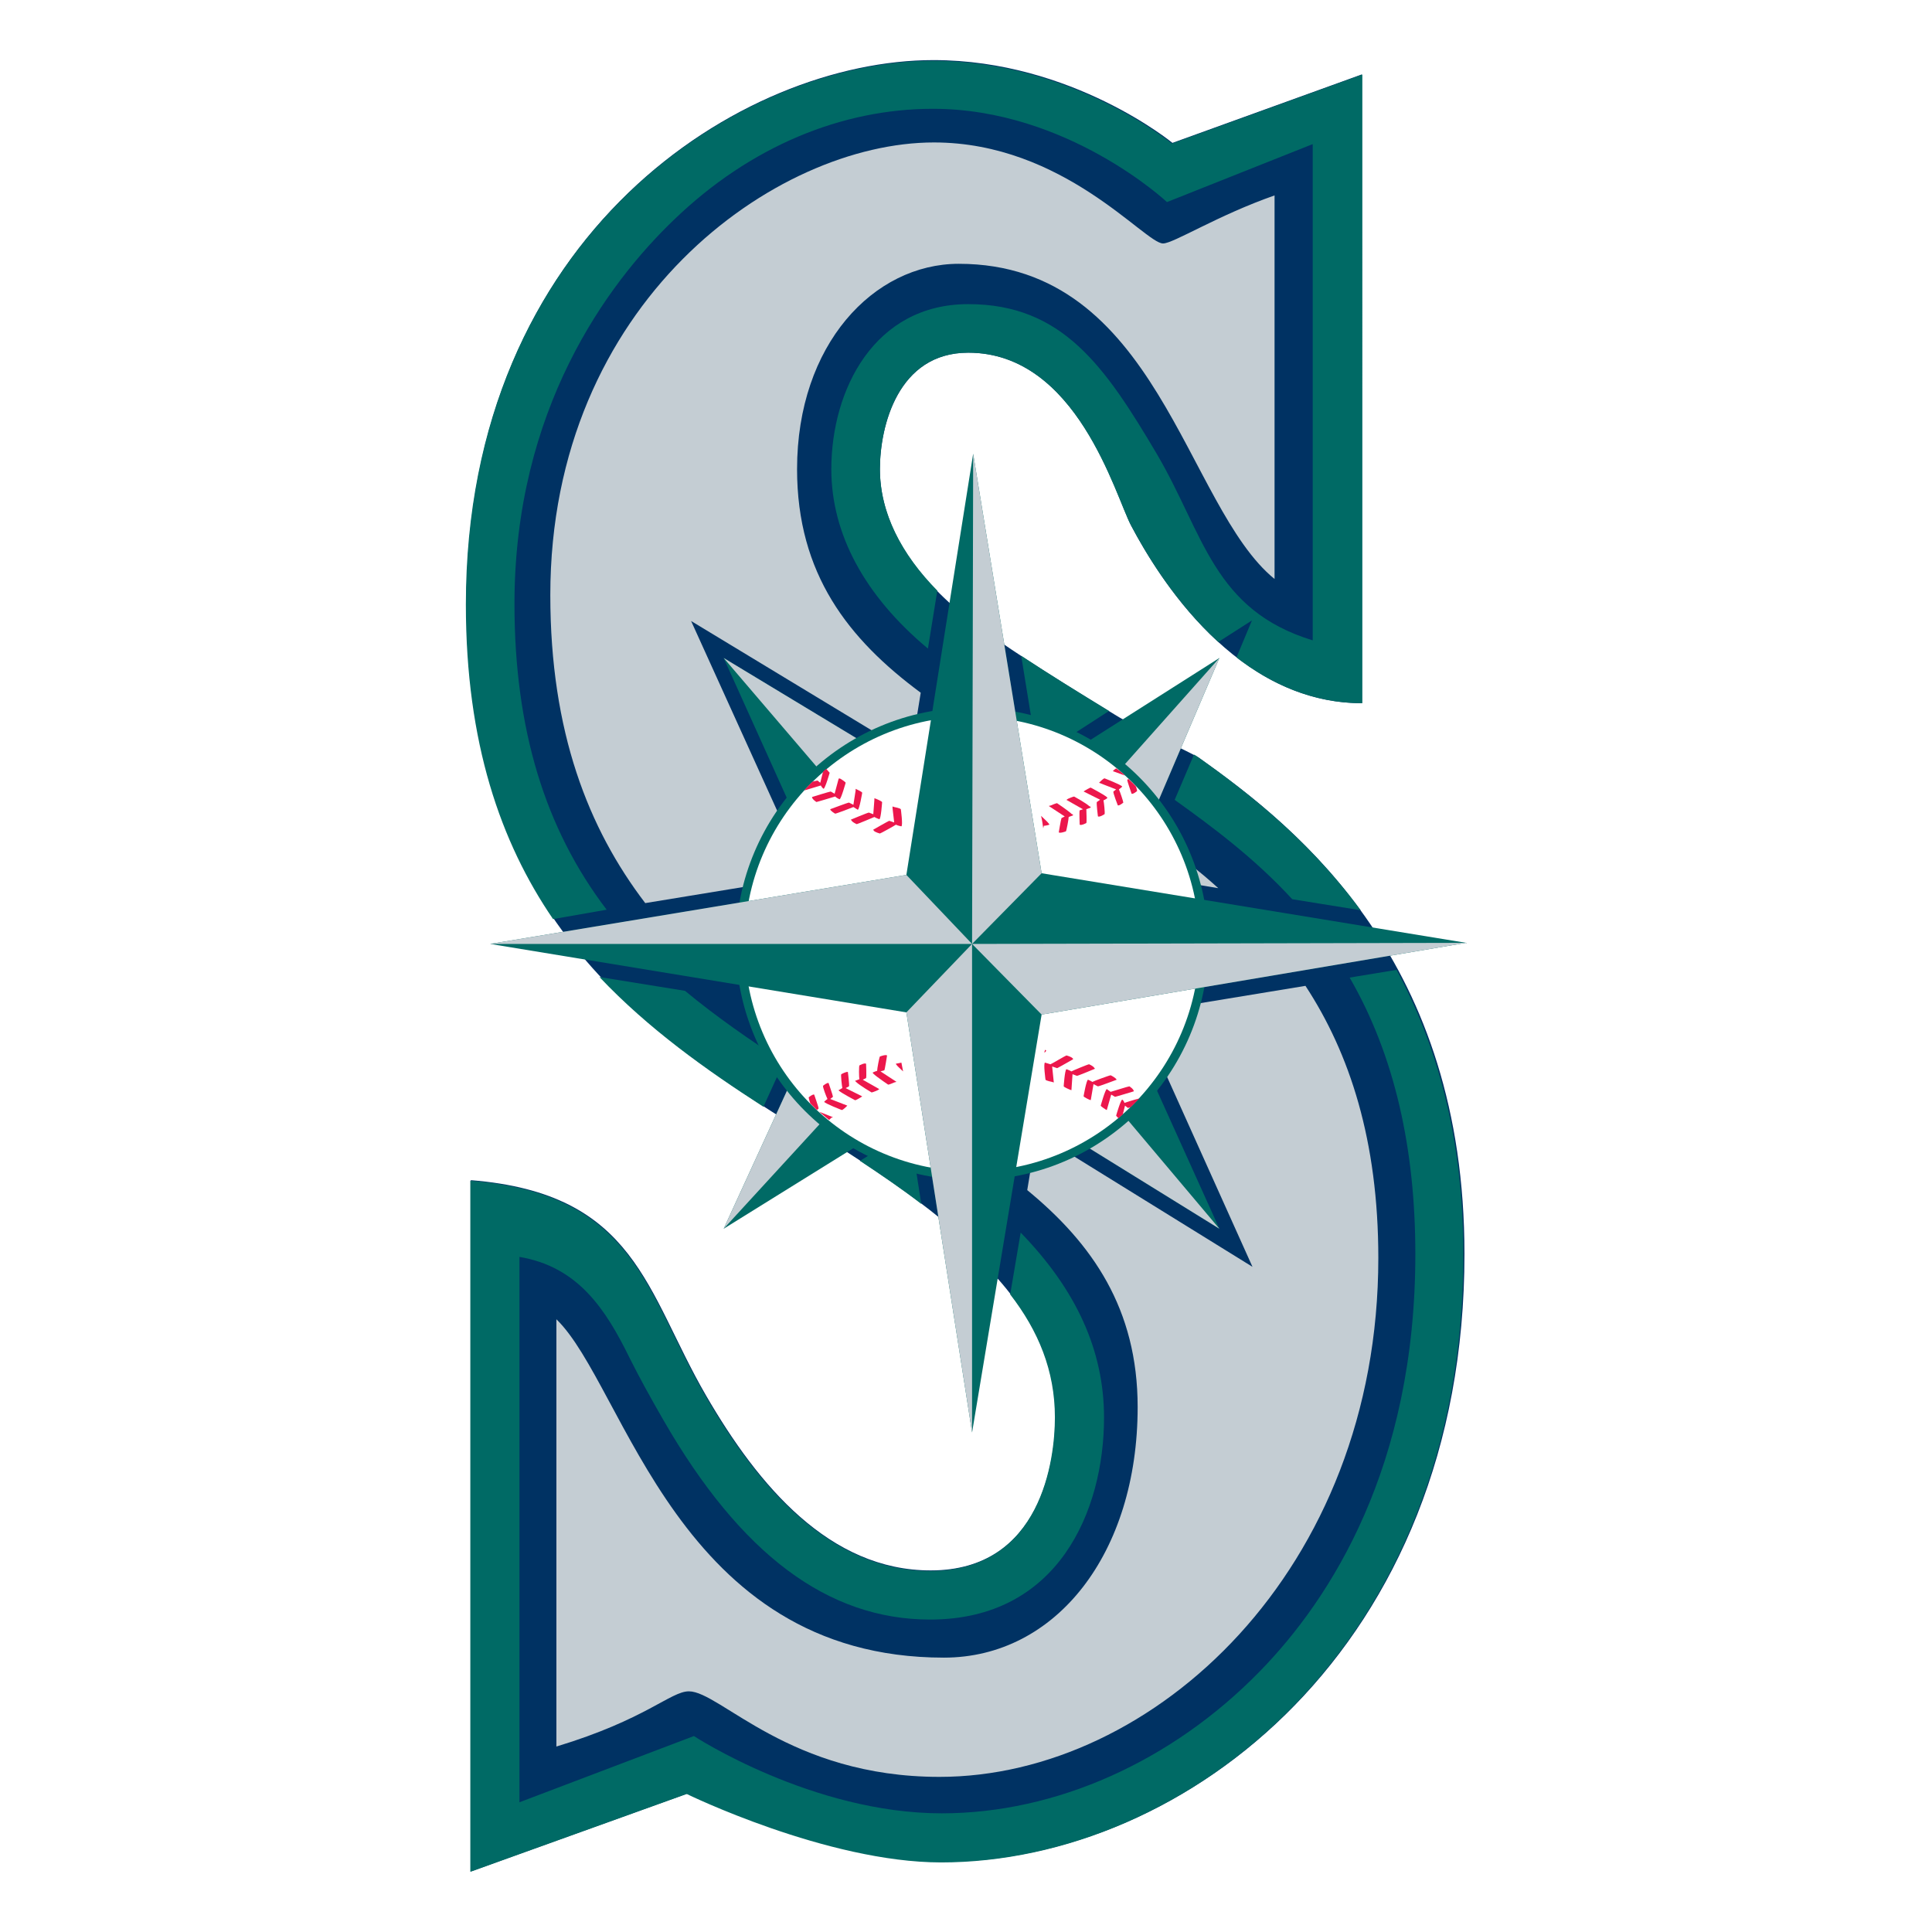 <?xml version="1.0" encoding="utf-8"?>
<!-- Generator: Adobe Illustrator 27.0.0, SVG Export Plug-In . SVG Version: 6.00 Build 0)  -->
<svg version="1.1" id="Layer_1" xmlns="http://www.w3.org/2000/svg" xmlns:xlink="http://www.w3.org/1999/xlink" x="0px" y="0px"
	 viewBox="0 0 512 512" style="enable-background:new 0 0 512 512;" xml:space="preserve">
<style type="text/css">
	.st0{fill:#003263;}
	.st1{fill:#006A65;}
	.st2{fill:#C4CDD3;}
	.st3{fill:#FFFFFF;}
	.st4{fill:#EC174C;}
</style>
<g id="XMLID_1_">
	<rect id="XMLID_44_" class="st3" width="512" height="512"/>
	<g id="XMLID_2_">
		<path id="XMLID_43_" class="st0" d="M124.78,312.76c43.89,3.51,46.37,29.55,62.32,57.05c13.9,23.99,32.77,46.37,59.54,46.37
			c29.55,0,33.06-29.7,33.06-40.67c0-17.26-8.78-31.16-21.94-43.45c-2.05-1.9-5.71-6.73-7.9-8.63
			c-8.92-7.31-19.16-14.19-29.99-21.07c-2.93-1.9-4.53-0.88-7.46-2.78c-42.57-26.77-88.8-57.2-88.8-139.56
			c0-98.3,73.14-144.09,123.76-144.09c36.72,0,63.34,21.94,63.34,21.94l50.18-18.14v166.62c-33.21,0-53.83-33.21-61.15-47.1
			c-4.1-7.9-14.34-45.79-43.15-45.79c-18.58,0-23.41,19.46-23.41,30.87c0,15.95,10.68,30.57,26.92,42.28
			c10.09,7.31,22.97,15.21,35.4,22.82c5.85,3.66,20.19,9.95,22.24,11.41c26.92,19.02,70.36,54.13,70.36,131.51
			c0,104.01-73.73,161.06-138.39,161.06c-30.28,0-67.44-18.14-67.44-18.14l-57.34,20.63L124.78,312.76L124.78,312.76z"/>
	</g>
	<g id="XMLID_3_">
		<path id="XMLID_42_" class="st1" d="M293.89,188.42c-7.9-4.83-15.95-9.8-23.26-14.63l2.78,17.12c2.78,1.76,5.71,3.51,8.48,5.27
			L293.89,188.42z"/>
		<path id="XMLID_41_" class="st1" d="M202.31,293.3l5.41-11.85c-8.78-5.71-17.7-11.85-26.19-18.87l-22.67-3.66
			C171.89,272.68,187.1,283.5,202.31,293.3z"/>
		<path id="XMLID_40_" class="st1" d="M241.37,301.2c-0.44-0.29-1.02-0.59-1.46-1.02l-12,7.46c5.71,3.8,11.12,7.46,16.24,11.41
			L241.37,301.2z"/>
		<path id="XMLID_39_" class="st1" d="M357.67,259.07c12,20.77,17.41,45.49,17.41,73.29c0,56.32-22.38,91.28-41.25,110.59
			c-23.26,23.84-53.98,37.6-84.26,37.6c-34.38,0-65.68-20.48-65.68-20.48l-46.23,17.55V333.09c15.51,2.63,22.82,13.75,29.26,26.92
			c2.63,5.27,5.56,10.53,8.92,16.38c20.48,35.55,43.59,52.81,70.66,52.81c33.94,0,46.08-28.82,46.08-53.54
			c0-17.7-7.31-33.79-22.09-49.01l-2.78,16.38c7.46,9.65,11.85,20.19,11.85,32.62c0,10.97-3.51,40.67-33.06,40.67
			c-26.62,0-45.64-22.38-59.54-46.37c-15.95-27.5-18.43-53.54-62.32-57.05v183.15l57.34-20.63c0,0,37.16,18.14,67.44,18.14
			c64.66,0,138.39-57.05,138.39-161.06c0-31.6-7.31-56.17-17.7-75.48L357.67,259.07z"/>
		<path id="XMLID_38_" class="st1" d="M317.59,200.7c-0.29-0.15-0.59-0.44-1.17-0.73l-5.12,12c9.8,7.02,21.07,15.36,31.16,26.33
			l18.14,2.93C346.7,222.35,330.31,209.77,317.59,200.7z"/>
		<path id="XMLID_37_" class="st1" d="M160.77,241.08c-16.38-21.5-24.43-47.98-24.43-81.04c0-51.35,24.43-84.7,42.28-101.81
			c20.19-19.46,44.47-29.4,68.61-29.4c35.69,0,62.03,24.72,62.03,24.72l38.62-15.36v131.51c-26.33-8.05-28.82-28.09-41.25-49.3
			C292.86,97.13,281.6,80.6,256.59,80.6c-24.87,0-36.28,22.67-36.28,43.74c0,17.12,8.78,33.5,25.6,47.54l2.49-15.36
			c-9.51-9.65-15.21-20.63-15.21-32.18c0-11.41,4.68-30.87,23.41-30.87c28.82,0,38.91,37.89,43.15,45.79
			c3.95,7.46,11.7,20.48,23.11,30.87l8.92-5.71l-4.1,9.8c9.07,7.02,20.19,12.14,33.35,12.14V19.75l-50.47,18.29
			c0,0-26.62-21.94-63.34-21.94c-50.47,0-123.76,45.79-123.76,144.09c0,36.72,9.22,63.05,23.11,83.38L160.77,241.08z"/>
	</g>
	<g id="XMLID_4_">
		<path id="XMLID_36_" class="st2" d="M213.87,232.3l-30.72-67.73l58.22,35.25l2.63-16.24c-19.16-14.19-32.77-31.45-32.77-59.25
			c0-33.06,20.33-54.42,42.86-54.42c52.81,0,59.98,64.22,83.68,83.53V51.79c-15.07,5.27-26.77,12.73-29.55,12.73
			c-4.83,0-26.33-26.77-60.71-26.77c-41.98,0-101.67,42.42-101.67,119.95c0,36.28,10.09,61.88,25.16,81.63L213.87,232.3z"/>
		<path id="XMLID_35_" class="st2" d="M306.61,222.79l-3.95,9.22l20.19,3.36C317.73,230.69,312.32,226.6,306.61,222.79z"/>
		<path id="XMLID_34_" class="st2" d="M196.9,265.07c4.53,3.51,9.07,6.88,13.75,9.95l3.36-7.17L196.9,265.07z"/>
		<path id="XMLID_33_" class="st2" d="M302.37,268.43l0.15,1.9l29.4,65.39l-57.2-35.4l-2.49,15.07
			c17.26,14.19,29.26,31.45,29.26,57.49c0,38.77-21.65,66.41-51.35,66.41c-70.66,0-84.41-71.97-102.69-89.67v113.23
			c23.7-7.17,30.28-14.63,35.11-14.63c8.34,0,26.62,22.67,66.41,22.67c56.76,0,116.3-54.86,116.3-137.51
			c0-31.16-7.61-54.27-19.31-72.12L302.37,268.43z"/>
	</g>
	<polygon id="XMLID_32_" class="st1" points="191.78,174.37 218.84,234.35 218.55,267.26 191.78,325.63 246.64,291.55 
		265.95,290.23 323.15,325.63 298.57,271.21 296.67,236.4 323.15,174.37 273.41,205.97 247.22,207.87 	"/>
	<polygon id="XMLID_31_" class="st2" points="191.78,174.37 234.79,224.69 218.55,267.26 191.78,325.63 237.28,276.04 
		265.95,290.23 323.15,325.63 271.51,264.34 296.67,236.4 323.15,174.37 276.04,227.33 247.22,207.87 	"/>
	<path id="XMLID_30_" class="st1" d="M320.22,250.15c0,34.52-28.09,62.61-62.61,62.61S195,284.82,195,250.15
		c0-34.52,28.09-62.61,62.61-62.61C292.13,187.54,320.22,215.63,320.22,250.15z"/>
	<path id="XMLID_29_" class="st3" d="M317.88,250.15c0,33.35-27.06,60.27-60.27,60.27c-33.35,0-60.27-27.06-60.27-60.27
		c0-33.35,27.06-60.27,60.27-60.27C290.96,189.88,317.88,216.8,317.88,250.15z"/>
	<g id="XMLID_5_">
		<path id="XMLID_28_" class="st4" d="M218.26,209.04c0.44-0.15,1.61-4.24,1.61-4.24c-0.15-0.15-0.59-0.73-0.88-1.02
			c-0.29,0.15-0.59,0.44-0.88,0.73l-0.73,2.93l-0.73-0.59c-0.15,0-0.59,0.15-1.32,0.29c-0.73,0.73-1.46,1.46-2.19,2.34
			c1.02-0.29,3.95-1.17,4.39-1.32C217.82,208.75,218.26,209.04,218.26,209.04"/>
		<path id="XMLID_27_" class="st4" d="M222.5,211.82c0.44-0.15,1.61-4.39,1.61-4.39c-0.15-0.29-1.32-1.02-1.32-1.02l-0.44-0.15
			l-0.15,0.29l-1.02,3.8l-1.02-0.59c-0.29,0-4.97,1.46-4.97,1.46c0,0.59,1.17,1.32,1.17,1.32c0.15,0,4.53-1.32,4.97-1.46
			C221.77,211.53,222.5,211.82,222.5,211.82"/>
		<path id="XMLID_26_" class="st4" d="M221.33,215.63c0.29,0,4.53-1.61,4.83-1.76c0.44,0.29,1.17,0.73,1.17,0.73
			c0.44-0.15,1.17-4.53,1.17-4.53c-0.15-0.29-1.46-0.88-1.46-0.88l-0.29-0.15v0.44l-0.59,3.8l-1.17-0.59
			c-0.29,0-4.97,1.76-4.97,1.76C220.01,214.89,221.33,215.63,221.33,215.63"/>
		<path id="XMLID_25_" class="st4" d="M225.72,217.53L225.72,217.53c0.29,0.44,1.32,0.88,1.32,0.88c0.15,0,4.39-1.76,4.68-1.9
			c0.44,0.29,1.32,0.59,1.32,0.59c0.44-0.15,0.73-4.53,0.73-4.53c-0.15-0.29-1.61-0.88-1.61-0.88l-0.44-0.15v0.44l-0.29,3.8
			l-1.17-0.44c-0.29,0-4.83,1.9-4.83,1.9C225.57,217.23,225.57,217.38,225.72,217.53"/>
		<path id="XMLID_24_" class="st4" d="M231.42,219.87c0,0.15,0.15,0.15,0.15,0.29l0,0c0.44,0.44,1.61,0.73,1.61,0.73
			c0.15,0,4.1-2.19,4.24-2.34c0.59,0.29,1.46,0.44,1.46,0.44c0.44-0.29-0.15-4.53-0.15-4.53c-0.15-0.29-1.76-0.59-1.76-0.59
			l-0.44-0.15v0.44l0.44,3.8l-1.32-0.44C235.52,217.53,231.42,219.87,231.42,219.87"/>
		<path id="XMLID_23_" class="st4" d="M276.48,219.57c0-0.29,0.15-0.59,0.15-0.73c0.59,0,1.46-0.29,1.46-0.29s0-0.15-0.15-0.29l0,0
			l0,0c-0.29-0.44-1.32-1.32-2.05-2.05C276.19,217.38,276.33,218.55,276.48,219.57"/>
		<path id="XMLID_22_" class="st4" d="M281.31,216.8c-0.15,0.29-0.73,3.8-0.73,3.8c0.44,0.29,1.9-0.29,1.9-0.29
			c0.15-0.15,0.73-3.22,0.73-3.8c0.44-0.15,1.17-0.44,1.17-0.44s0-0.15-0.15-0.29l0,0h-0.15c-0.88-0.88-3.95-2.93-3.95-2.93
			c-0.29,0-1.61,0.59-1.61,0.59l-0.59,0.15l4.24,2.78"/>
		<path id="XMLID_21_" class="st4" d="M286.13,214.75c-0.15,0.29,0,3.8,0,3.8c0.44,0.29,1.76-0.44,1.76-0.44
			c0.15-0.29,0-3.07,0-3.66c0.44-0.15,1.17-0.44,1.17-0.44s0-0.15-0.15-0.29l0,0h-0.15c-0.88-0.88-4.1-2.63-4.1-2.63
			c-0.29,0-1.61,0.59-1.61,0.59l-0.44,0.29l4.39,2.49"/>
		<path id="XMLID_20_" class="st4" d="M290.67,212.55c-0.15,0.29,0.29,3.8,0.29,3.8c0.44,0.29,1.76-0.59,1.76-0.59
			c0.15-0.29-0.15-3.07-0.29-3.66c0.44-0.15,1.02-0.59,1.02-0.59c0-0.15,0-0.15-0.15-0.29l0,0l0,0c-0.88-0.73-4.24-2.49-4.24-2.49
			c-0.29,0-1.46,0.73-1.46,0.73l-0.44,0.29l4.39,2.19"/>
		<path class="st4" d="M295.06,209.77c-0.15,0.29,1.17,3.66,1.17,3.66c0.44,0.15,1.46-0.73,1.46-0.73c0-0.29-0.88-2.93-1.17-3.51
			c0.44-0.29,0.88-0.73,0.88-0.73c-0.15-0.44-4.68-2.19-4.68-2.19c-0.29,0-1.17,0.88-1.17,0.88l-0.29,0.29l4.53,1.76 M296.37,213.14
			L296.37,213.14L296.37,213.14L296.37,213.14z"/>
		<path id="XMLID_17_" class="st4" d="M299.89,210.36c0.44,0.15,1.46-0.73,1.46-0.73c0-0.15-0.15-0.59-0.29-1.17
			c-0.59-0.73-1.32-1.32-2.05-2.05l-0.29,0.29C298.72,206.99,299.89,210.36,299.89,210.36"/>
		<path id="XMLID_16_" class="st4" d="M294.91,204.36l3.22,1.17c-0.73-0.73-1.46-1.32-2.34-1.9c-0.29,0.15-0.59,0.44-0.59,0.44"/>
		<path id="XMLID_15_" class="st4" d="M297.4,291.4c-0.44,0.15-1.61,4.24-1.61,4.24c0,0.15,0.44,0.44,0.59,0.73
			c0.44-0.29,0.73-0.73,1.17-1.02l0.59-2.34l0.73,0.59c0,0,0.29,0,0.73-0.15c0.73-0.73,1.46-1.46,2.34-2.34
			c-1.32,0.29-3.51,1.02-3.95,1.17C297.84,291.69,297.4,291.4,297.4,291.4"/>
		<path id="XMLID_14_" class="st4" d="M299.3,287.89c-0.29,0-4.39,1.32-4.97,1.46c-0.44-0.29-1.02-0.73-1.02-0.73
			c-0.44,0.15-1.61,4.39-1.61,4.39c0.15,0.29,1.32,1.02,1.32,1.02l0.29,0.15l1.17-4.1l1.02,0.59c0.15,0,4.97-1.46,4.97-1.46
			C300.47,288.62,299.3,287.89,299.3,287.89"/>
		<path id="XMLID_13_" class="st4" d="M294.33,284.96c-0.29,0-4.68,1.61-4.83,1.76c-0.44-0.29-1.17-0.59-1.17-0.59
			c-0.44,0.15-1.17,4.39-1.17,4.39c0.15,0.29,1.46,0.88,1.46,0.88l0.44,0.15l0.73-4.24l1.17,0.59c0.29,0,4.97-1.76,4.97-1.76
			C295.64,285.55,294.33,284.96,294.33,284.96"/>
		<path id="XMLID_12_" class="st4" d="M289.94,282.92L289.94,282.92L289.94,282.92c-0.29-0.44-1.32-0.88-1.32-0.88
			c-0.29,0-4.53,1.76-4.68,1.9c-0.44-0.29-1.32-0.59-1.32-0.59c-0.44,0.15-0.73,4.53-0.73,4.53c0.15,0.29,1.61,0.88,1.61,0.88
			l0.44,0.15l0.29-4.24l1.17,0.44c0.29,0,4.83-1.9,4.83-1.9C290.08,283.21,290.08,283.06,289.94,282.92"/>
		<path id="XMLID_11_" class="st4" d="M284.38,280.72c0-0.15,0-0.15-0.15-0.29l0,0l0,0c-0.44-0.44-1.61-0.73-1.61-0.73
			c-0.15,0-4.1,2.34-4.24,2.34c-0.44-0.15-1.46-0.44-1.46-0.44c-0.44,0.29,0.15,4.53,0.15,4.53c0.15,0.29,1.76,0.59,1.76,0.59
			l0.44,0.15l-0.44-4.24l1.32,0.44C280.28,283.06,284.38,280.72,284.38,280.72"/>
		<path id="XMLID_10_" class="st4" d="M277.21,278.38L277.21,278.38c0,0-0.15-0.15-0.29-0.15c0,0.29-0.15,0.44-0.15,0.73
			c0.29-0.15,0.44-0.44,0.44-0.44C277.36,278.53,277.21,278.53,277.21,278.38"/>
		<path id="XMLID_9_" class="st4" d="M234.35,283.65c0.15-0.15,0.73-3.95,0.73-3.95c-0.44-0.29-1.9,0.29-1.9,0.29
			c-0.15,0.15-0.73,3.22-0.73,3.8c-0.59,0.15-1.17,0.44-1.17,0.44c0,0.15,0.15,0.29,0.15,0.29c0.88,0.88,3.95,2.93,3.95,2.93
			c0.29,0,1.61-0.59,1.61-0.59l0.59-0.15l-4.24-2.78"/>
		<path id="XMLID_8_" class="st4" d="M229.52,285.7c0.15-0.29,0-3.8,0-3.8c-0.44-0.29-1.76,0.44-1.76,0.44
			c-0.15,0.15-0.15,3.07,0,3.66c-0.44,0.15-1.17,0.44-1.17,0.44l0.29,0.29c0.88,0.88,4.1,2.78,4.1,2.78c0.29,0,1.61-0.59,1.61-0.59
			l0.44-0.29l-4.39-2.49"/>
		<path id="XMLID_7_" class="st4" d="M224.99,287.89c0.15-0.29-0.29-3.8-0.29-3.8c-0.44-0.15-1.76,0.59-1.76,0.59
			c-0.15,0.15,0.15,3.07,0.29,3.66c-0.44,0.29-1.02,0.59-1.02,0.59l0.15,0.15l0,0l0,0c0.88,0.73,4.24,2.49,4.24,2.49
			c0.29,0,1.46-0.73,1.46-0.73l0.44-0.29l-4.39-2.19"/>
		<path id="XMLID_6_" class="st4" d="M220.75,290.67c0-0.29-1.17-3.66-1.17-3.66c-0.44-0.15-1.46,0.73-1.46,0.73
			c-0.15,0.29,0.88,2.93,1.17,3.51c-0.44,0.29-0.88,0.73-0.88,0.73c0.15,0.44,4.68,2.19,4.68,2.19c0.29,0,1.17-0.88,1.17-0.88
			l0.29-0.29l-4.53-1.76"/>
		<path id="XMLID_45_" class="st4" d="M215.77,290.08c-0.44-0.15-1.46,0.73-1.46,0.73c0,0.15,0.15,0.88,0.44,1.61
			c0.59,0.59,1.17,1.17,1.76,1.76l0.44-0.44C216.94,293.45,215.77,290.08,215.77,290.08"/>
		<path id="XMLID_46_" class="st4" d="M220.75,296.08l-3.66-1.46c0.88,0.73,1.76,1.46,2.63,2.19c0.29-0.29,0.59-0.59,0.59-0.59"/>
		<path id="XMLID_47_" class="st4" d="M238.88,281.6c-0.59,0.15-1.46,0.29-1.46,0.29s0,0.15,0.15,0.29l0,0l0,0
			c0.29,0.44,1.02,1.02,1.76,1.76C239.18,283.21,239.03,282.33,238.88,281.6"/>
	</g>
	<polygon id="XMLID_48_" class="st1" points="257.9,120.25 240.2,231.86 129.9,250.15 240.2,268.29 257.61,379.61 276.04,268.87 
		388.53,249.86 276.04,231.42 	"/>
	<polygon id="XMLID_49_" class="st2" points="257.9,120.25 257.61,250.15 240.2,231.86 129.9,250.15 257.61,250.15 240.2,268.29 
		257.61,379.61 257.61,250.15 276.04,268.87 388.53,249.86 257.61,250.15 276.04,231.42 	"/>
</g>
</svg>
